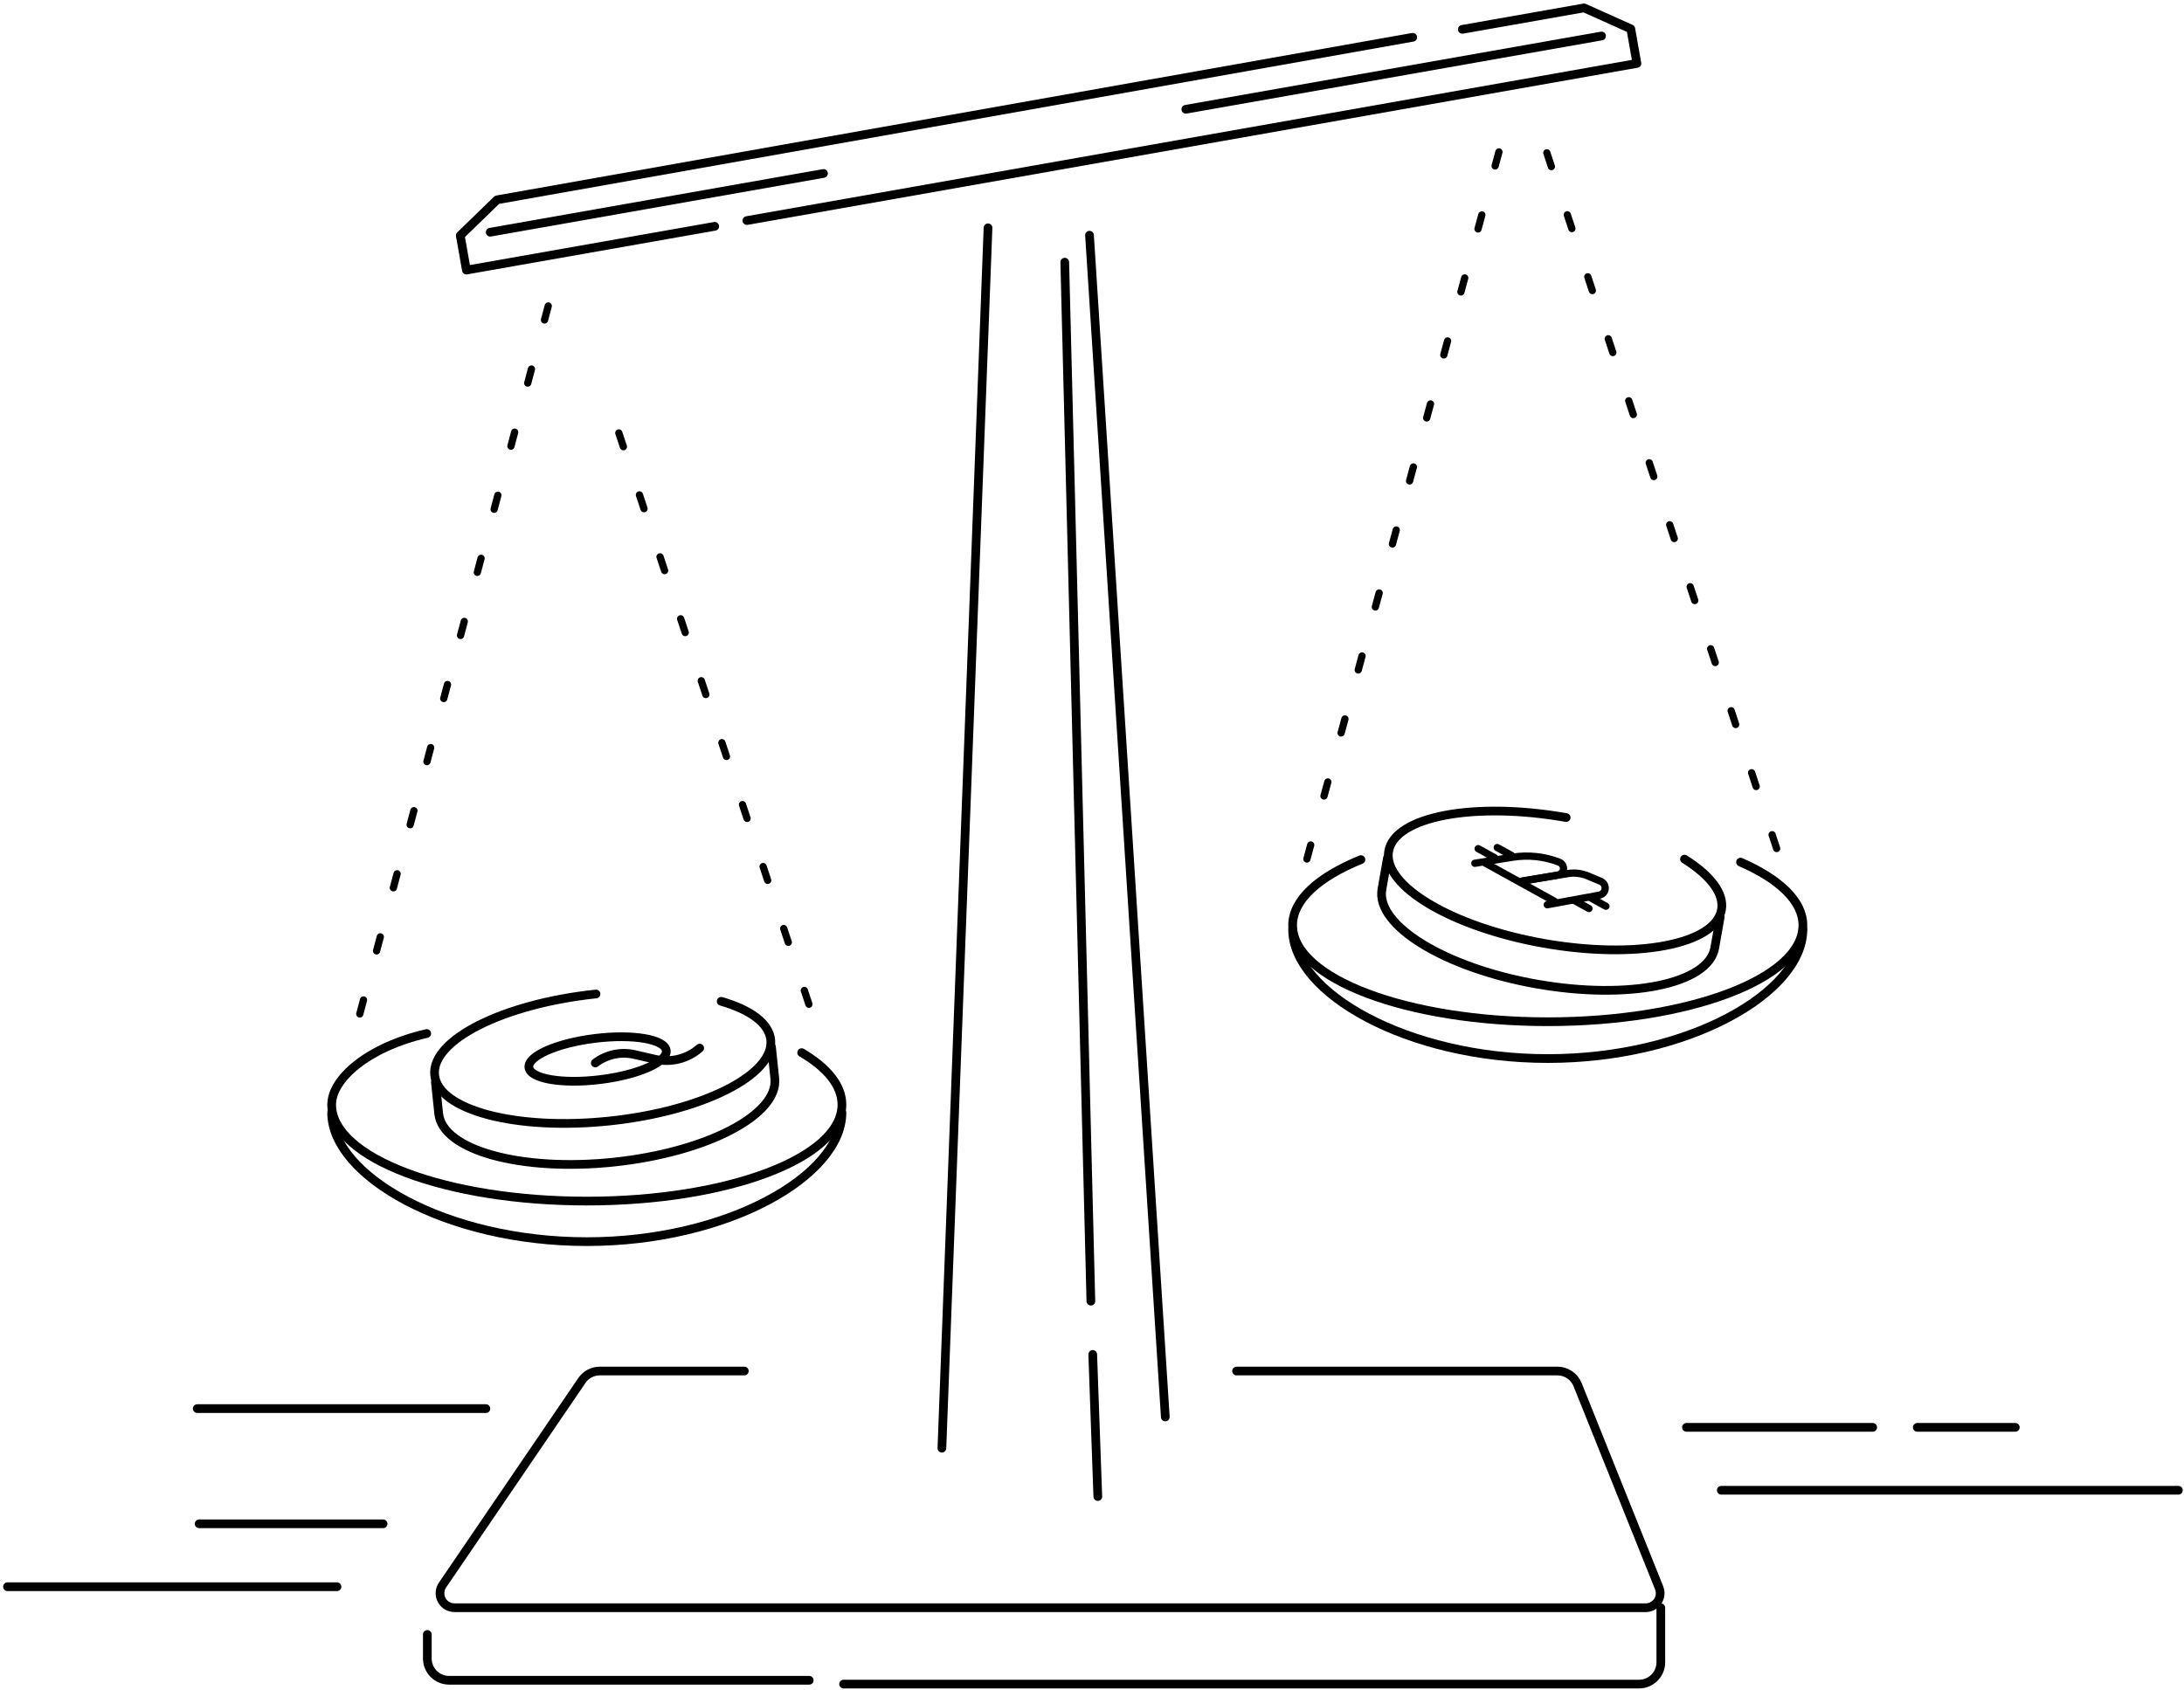 <?xml version="1.0" encoding="UTF-8"?>
<svg width="301px" height="233px" viewBox="0 0 301 233" version="1.1" xmlns="http://www.w3.org/2000/svg" xmlns:xlink="http://www.w3.org/1999/xlink">
    <!-- Generator: Sketch 49.2 (51160) - http://www.bohemiancoding.com/sketch -->
    <title>Group 7</title>
    <desc>Created with Sketch.</desc>
    <defs></defs>
    <g id="Economic-Model" stroke="none" stroke-width="1" fill="none" fill-rule="evenodd" stroke-linecap="round">
        <g transform="translate(-228, -2462)" id="Group-7" stroke="#000000">
            <g transform="translate(229, 2461)">
                <path d="M238.882,141.502 C244.236,139.17 247.476,136.125 247.476,132.794 C247.476,125.451 231.733,119.499 212.313,119.499 C192.894,119.499 177.151,125.451 177.151,132.794 C177.151,136.292 180.724,139.474 186.566,141.848" id="Oval-Copy-3" stroke-width="1.2" transform="translate(212.313, 130.674) scale(1, -1) translate(-212.313, -130.674) "></path>
                <path d="M247.476,146.925 C247.476,138.257 231.733,129.146 212.313,129.146 C192.894,129.146 177.151,138.257 177.151,146.925" id="Oval-Copy-7" stroke-width="1.2" transform="translate(212.313, 138.036) scale(1, -1) translate(-212.313, -138.036) "></path>
                <g id="Group-16-Copy-10" transform="translate(212.556, 125.484) scale(-1, 1) rotate(-10) translate(-212.556, -125.484) translate(189.056, 113.484)">
                    <path d="M23.287,17.61 C36.148,17.61 46.574,13.668 46.574,8.805 C46.574,3.942 36.148,4.26325641e-14 23.287,4.26325641e-14 C10.426,4.26325641e-14 0,3.942 0,8.805 C0,11.122 2.366,13.229 6.235,14.801" id="Oval-Copy-3" stroke-width="1.2" transform="translate(23.287, 8.805) scale(1, -1) translate(-23.287, -8.805) "></path>
                    <path d="M24.598,5.655 L31.427,14.116" id="Path-9" transform="translate(28.013, 9.885) rotate(110) translate(-28.013, -9.885) "></path>
                    <path d="M23.752,6.836 L23.698,14.118 C23.694,14.672 23.242,15.117 22.688,15.113 C22.348,15.111 22.033,14.937 21.85,14.651 L20.802,13.013 C20.296,12.223 20.023,11.307 20.013,10.369 L19.946,4.019" id="Path-9-Copy-9" transform="translate(21.849, 9.566) rotate(110) translate(-21.849, -9.566) "></path>
                    <path d="M30.131,8.14 L30.166,13.069 C30.17,13.58 29.758,13.997 29.248,14.001 C28.922,14.003 28.619,13.834 28.45,13.555 L28.45,13.555 C27.31,11.674 26.692,9.523 26.658,7.324 L26.579,2.076" id="Path-9-Copy-10" transform="translate(28.372, 8.038) rotate(110) translate(-28.372, -8.038) "></path>
                    <path d="M32.446,5.739 L34.075,7.758" id="Path-9-Copy-5" transform="translate(33.261, 6.748) rotate(110) translate(-33.261, -6.748) "></path>
                    <path d="M30.148,5.208 L31.565,6.965" id="Path-9-Copy-6" transform="translate(30.857, 6.087) rotate(110) translate(-30.857, -6.087) "></path>
                    <path d="M18.356,10.624 L19.701,12.292" id="Path-9-Copy-8" transform="translate(19.029, 11.458) rotate(110) translate(-19.029, -11.458) "></path>
                    <path d="M16.13,9.845 L17.547,11.601" id="Path-9-Copy-7" transform="translate(16.839, 10.723) rotate(110) translate(-16.839, -10.723) "></path>
                    <path d="M46.574,23.222 C46.574,23.688 46.574,22.234 46.574,18.861 C46.574,13.801 36.148,9.699 23.287,9.699 C10.426,9.699 0,13.801 0,18.861 C0,20.468 0,21.922 0,23.222" id="Oval-Copy-13" stroke-width="1.2" transform="translate(23.287, 16.503) scale(1, -1) translate(-23.287, -16.503) "></path>
                </g>
                <path d="M109.485,163.941 C112.998,161.872 115.035,159.411 115.035,156.77 C115.035,149.427 99.292,143.475 79.872,143.475 C60.453,143.475 44.71,149.427 44.71,156.77 C44.71,160.268 49.571,164.673 57.816,166.575" id="Oval-Copy-9" stroke-width="1.2" transform="translate(79.872, 155.025) scale(1, -1) translate(-79.872, -155.025) "></path>
                <path d="M115.035,172.164 C115.035,163.496 99.292,154.385 79.872,154.385 C60.453,154.385 44.71,163.496 44.71,172.164" id="Oval-Copy-8" stroke-width="1.2" transform="translate(79.872, 163.275) scale(1, -1) translate(-79.872, -163.275) "></path>
                <g id="Group-16-Copy-11" transform="translate(82.186, 149.98) scale(-1, 1) rotate(6) translate(-82.186, -149.98) translate(58.686, 137.98)" stroke-width="1.2">
                    <path d="M23.287,17.61 C36.148,17.61 46.574,13.668 46.574,8.805 C46.574,3.942 36.148,5.68434189e-14 23.287,5.68434189e-14 C10.426,5.68434189e-14 -1.42108547e-14,3.942 -1.42108547e-14,8.805 C-1.42108547e-14,11.122 2.366,13.229 6.235,14.801" id="Oval-Copy-3" transform="translate(23.287, 8.805) scale(1, -1) translate(-23.287, -8.805) "></path>
                    <g id="Group" transform="translate(21.818, 9.034) scale(-1, 1) translate(-21.818, -9.034) translate(9.818, 3.534)">
                        <ellipse id="Oval-Copy-3" transform="translate(9.808, 5.404) rotate(-1) translate(-9.808, -5.404) " cx="9.808" cy="5.404" rx="9.536" ry="2.861"></ellipse>
                        <path d="M13.967,-1.082 L13.967,-1.082 C15.797,0.188 16.905,2.26 16.946,4.487 L16.998,7.416 C17.033,9.35 17.926,11.169 19.435,12.38" id="Path-9" transform="translate(16.701, 5.649) rotate(110) translate(-16.701, -5.649) "></path>
                    </g>
                    <path d="M46.574,23.222 C46.574,23.688 46.574,22.234 46.574,18.861 C46.574,13.801 36.148,9.699 23.287,9.699 C10.426,9.699 9.9475983e-14,13.801 9.9475983e-14,18.861 C9.9475983e-14,20.468 9.9475983e-14,21.922 9.9475983e-14,23.222" id="Oval-Copy-13" transform="translate(23.287, 16.503) scale(1, -1) translate(-23.287, -16.503) "></path>
                </g>
                <path d="M216.105,119.699 L47.876,113.344" id="Rectangle-4-Copy-27" stroke-width="1.2" stroke-linejoin="round" transform="translate(131.991, 116.521) rotate(90) translate(-131.991, -116.521) "></path>
                <g id="Group-8" transform="translate(57.895, 189.474)" stroke-linejoin="round" stroke-width="1.2">
                    <path d="M69.535,59.005 L69.535,78.918 C69.535,79.91 70.025,80.839 70.846,81.397 L99.04,100.598 C99.953,101.22 101.197,100.984 101.819,100.071 C102.045,99.739 102.166,99.347 102.166,98.945 L102.166,-65.218 C102.166,-66.322 101.271,-67.218 100.166,-67.218 C99.911,-67.218 99.658,-67.169 99.421,-67.074 L71.418,-55.84 C70.28,-55.383 69.535,-54.281 69.535,-53.055 L69.535,-8.836" id="Rectangle-4-Copy-32" transform="translate(85.85, 16.842) rotate(90) translate(-85.85, -16.842) "></path>
                    <path d="M118.947,94.737 L118.947,-14.895 C118.947,-16.552 117.604,-17.895 115.947,-17.895 L108.421,-17.895" id="Rectangle-4-Copy-42" transform="translate(113.684, 38.421) rotate(90) translate(-113.684, -38.421) "></path>
                    <path d="M29.474,13.684 L29.474,63.316 C29.474,64.973 28.131,66.316 26.474,66.316 L23.158,66.316" id="Rectangle-4-Copy-43" transform="translate(26.316, 40) rotate(90) translate(-26.316, -40) "></path>
                </g>
                <path d="M39.123,198.384 L39.123,223.74" id="Rectangle-4-Copy-53" stroke-width="1.2" stroke-linejoin="round" transform="translate(39.123, 211.062) rotate(90) translate(-39.123, -211.062) "></path>
                <path d="M22.735,197.029 L22.735,242.44" id="Rectangle-4-Copy-52" stroke-width="1.2" stroke-linejoin="round" transform="translate(22.735, 219.735) rotate(90) translate(-22.735, -219.735) "></path>
                <path d="M46.074,175.291 L46.074,215.074" id="Rectangle-4-Copy-57" stroke-width="1.2" stroke-linejoin="round" transform="translate(46.074, 195.183) rotate(90) translate(-46.074, -195.183) "></path>
                <path d="M267.727,174.937 L267.727,237.937" id="Rectangle-4-Copy-55" stroke-width="1.2" stroke-linejoin="round" transform="translate(267.727, 206.437) rotate(90) translate(-267.727, -206.437) "></path>
                <path d="M244.262,184.93 L244.262,210.599" id="Rectangle-4-Copy-54" stroke-width="1.2" stroke-linejoin="round" transform="translate(244.262, 197.765) rotate(90) translate(-244.262, -197.765) "></path>
                <path d="M269.993,191.006 L269.993,204.523" id="Rectangle-4-Copy-56" stroke-width="1.2" stroke-linejoin="round" transform="translate(269.993, 197.765) rotate(90) translate(-269.993, -197.765) "></path>
                <path d="M235.834,109.657 L72.923,120.104" id="Rectangle-4-Copy-31" stroke-width="1.2" stroke-linejoin="round" transform="translate(154.379, 114.881) rotate(90) translate(-154.379, -114.881) "></path>
                <path d="M179.664,86.662 L276.783,54.586" id="Rectangle-4-Copy-46" stroke-linejoin="round" stroke-dasharray="2,7" transform="translate(228.223, 70.624) rotate(90) translate(-228.223, -70.624) "></path>
                <path d="M142.86,57.879 L241.52,84.669" id="Rectangle-4-Copy-47" stroke-linejoin="round" stroke-dasharray="2,7" transform="translate(192.19, 71.274) rotate(90) translate(-192.19, -71.274) "></path>
                <g id="Group-6" transform="translate(143.458, 19.638) rotate(-10) translate(-143.458, -19.638) translate(60.826, 14.375)" stroke-linejoin="round" stroke-width="1.2">
                    <polyline id="Rectangle-4-Copy-44" transform="translate(101.979, 5.224) rotate(90) translate(-101.979, -5.224) " points="106.398 67.504 106.365 -57.055 101.522 -57.055 97.559 -51.21 97.559 -34.173"></polyline>
                    <path d="M131.026,-24.054 L131.026,34.129" id="Rectangle-4-Copy-45" transform="translate(131.026, 5.038) rotate(90) translate(-131.026, -5.038) "></path>
                    <polyline id="Rectangle-4-Copy-51" transform="translate(67.448, 5.173) scale(-1, 1) rotate(90) translate(-67.448, -5.173) " points="71.928 -27.082 71.928 -61.835 67.085 -61.835 63.122 -55.989 62.969 72.181"></polyline>
                    <path d="M27.901,-18.24 L27.901,28.399" id="Rectangle-4-Copy-50" transform="translate(27.901, 5.08) scale(-1, 1) rotate(90) translate(-27.901, -5.08) "></path>
                </g>
                <path d="M56.214,116.738 L140.339,88.753" id="Rectangle-4-Copy-49" stroke-linejoin="round" stroke-dasharray="2,7" transform="translate(98.277, 102.746) rotate(90) translate(-98.277, -102.746) "></path>
                <path d="M9.323,80.991 L112.374,108.416" id="Rectangle-4-Copy-48" stroke-linejoin="round" stroke-dasharray="2,7" transform="translate(60.848, 94.703) rotate(90) translate(-60.848, -94.703) "></path>
                <path d="M219.158,106.956 L75.933,110.555" id="Rectangle-4-Copy-28" stroke-width="1.2" stroke-linejoin="round" transform="translate(147.545, 108.755) rotate(90) translate(-147.545, -108.755) "></path>
                <path d="M159.746,197.16 L140.156,197.86" id="Rectangle-4-Copy-29" stroke-width="1.2" stroke-linejoin="round" transform="translate(149.951, 197.51) rotate(90) translate(-149.951, -197.51) "></path>
            </g>
        </g>
    </g>
</svg>